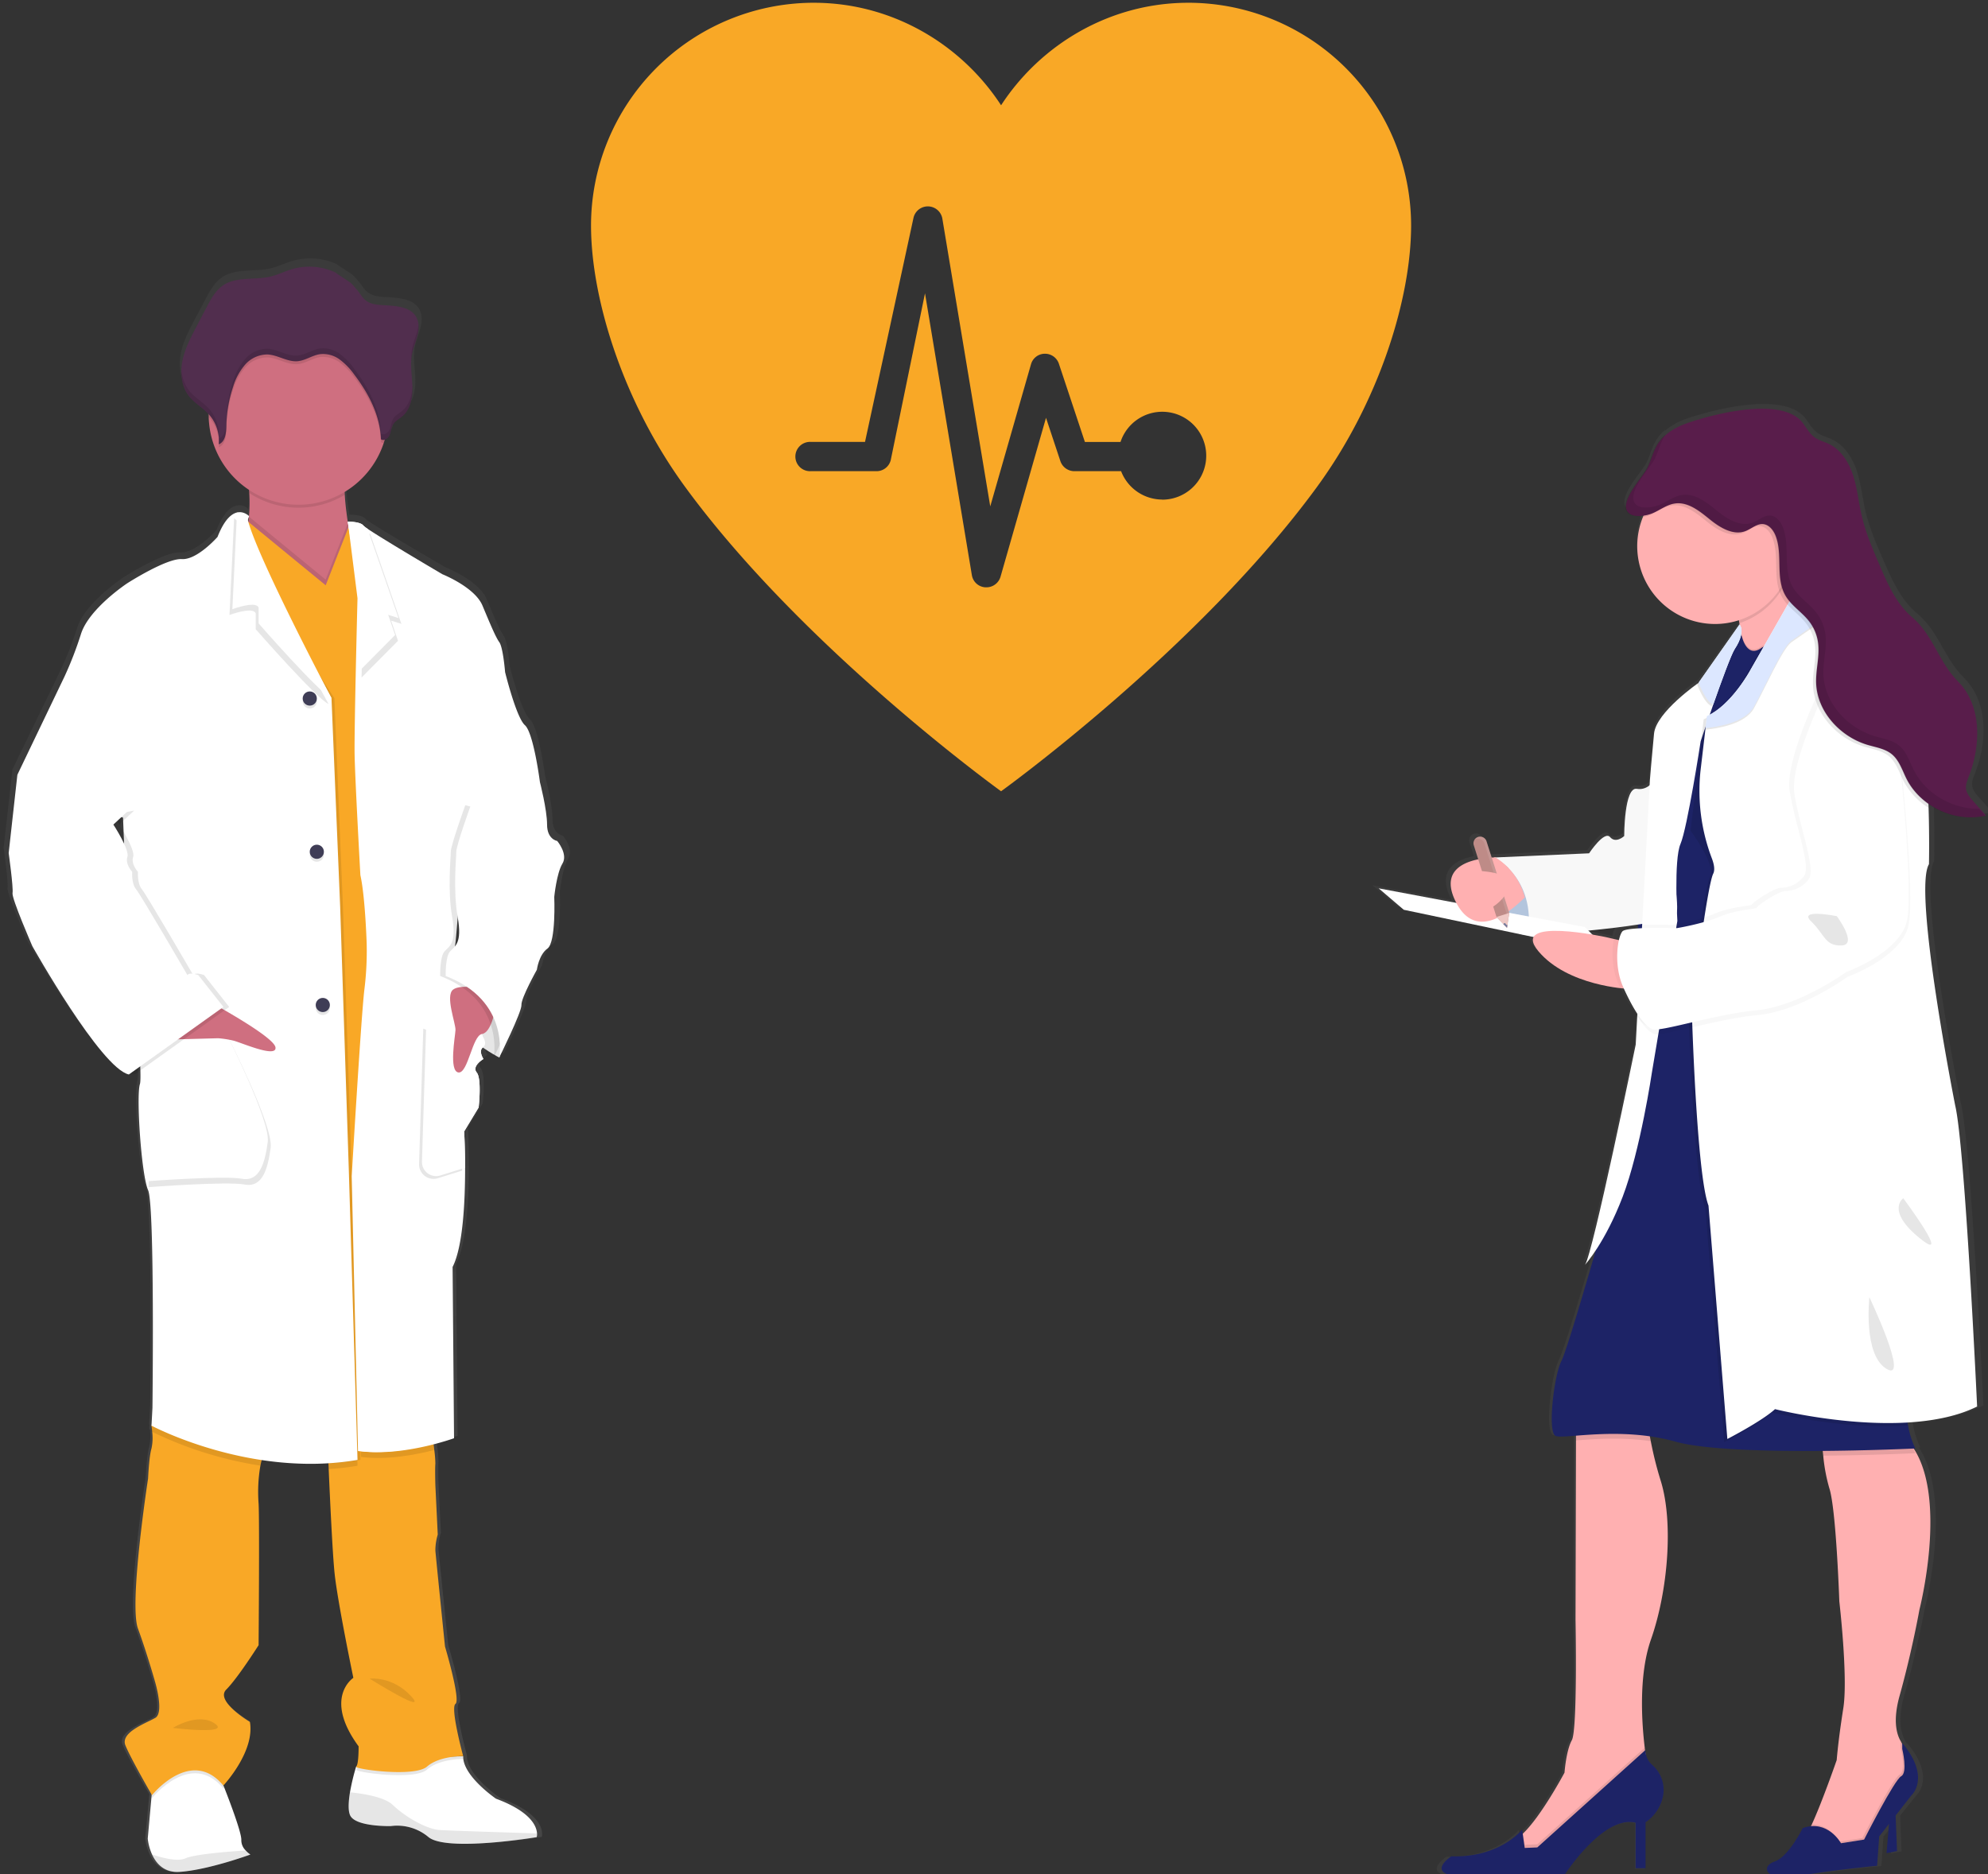 <svg width="758" height="714.74" xmlns="http://www.w3.org/2000/svg" xmlns:xlink="http://www.w3.org/1999/xlink">
 <rect width="100%" height="100%" fill="#333333" stroke="none"/>
 <defs>
  <linearGradient y2="0" x2="0.5" y1="1" x1="0.5" id="ac3cc305-f6db-42f4-bbbd-32121ee27a74">
   <stop stop-opacity="0.25" stop-color="gray" offset="0"/>
   <stop stop-opacity="0.12" stop-color="gray" offset="0.54"/>
   <stop stop-opacity="0.1" stop-color="gray" offset="1"/>
  </linearGradient>
  <linearGradient xlink:href="#ac3cc305-f6db-42f4-bbbd-32121ee27a74" y2="263.72" x2="940.67" y1="825.72" x1="940.67" id="ad14f186-b27f-416c-b629-0bafa2f1236e"/>
 </defs>
 <title>medicine</title>
 <g>
  <title>background</title>
  <rect fill="none" id="canvas_background" height="716.74" width="760" y="-1" x="-1"/>
 </g>
 <g>
  <title>Layer 1</title>
  <rect id="svg_39" opacity="0.1" fill="#f9a826" height="28.44" width="28.44" y="300.6" x="632.4"/>
  <rect id="svg_41" opacity="0.1" fill="#f9a826" height="28.44" width="28.44" y="370.75" x="632.4"/>
  <rect id="svg_43" opacity="0.1" fill="#f9a826" height="28.44" width="28.44" y="440.89" x="632.4"/>
  <rect id="svg_45" opacity="0.1" fill="#f9a826" height="28.44" width="28.44" y="511.04" x="632.4"/>
  <path id="svg_57" fill="url(#ac3cc305-f6db-42f4-bbbd-32121ee27a74)" d="m214.6,318.67s-3.94,-0.55 -3.94,-6.29s-2.82,-16.46 -2.82,-16.46l0,0c0,-0.05 -2.44,-18.67 -5.81,-21.63s-7.7,-20.34 -7.7,-20.34s-0.74,-9.43 -2.25,-11.46s-3.55,-7 -6.56,-14.09s-15.56,-12 -15.56,-12s-22.69,-13.16 -29.12,-17.45l0,0a9.86,9.86 0 0 1 -1.63,-1.23c-1.12,-1.47 -6,-1.5 -6,-1.5c-0.51,-3.22 -1,-6.92 -1.16,-10.27c0,-0.36 0,-0.72 -0.05,-1.08a34.6,34.6 0 0 0 15.21,-18.82c0.12,-0.38 0.22,-0.78 0.33,-1.16a3.25,3.25 0 0 0 1.95,-1.76c0.58,-1.29 0.59,-2.8 1.31,-4c0.84,-1.42 2.44,-2.18 3.7,-3.25c3.18,-2.7 4,-7.25 3.85,-11.39c-0.1,-3.35 -0.64,-6.73 -0.43,-10.06l0.06,-0.84c0.06,-0.5 0.13,-1 0.22,-1.48c0.49,-2.48 1.56,-4.82 2.16,-7.28s0.66,-5.23 -0.74,-7.35c-2.05,-3.11 -6.32,-3.73 -10.07,-4.05c-4.25,-0.36 -8.05,0.11 -10.77,-3.42a38.39,38.39 0 0 0 -4.28,-5.17c-0.56,-0.52 -6,-3.84 -6,-4.06a24.31,24.31 0 0 0 -16.95,-1.3c-2.82,0.82 -5.48,2.16 -8.34,2.83c-6.17,1.46 -13.27,-0.12 -18.51,3.41c-2.92,2 -4.67,5.18 -6.31,8.28q-2,3.83 -4.06,7.65c-2.21,4.19 -4.46,8.45 -5.39,13.09a20.78,20.78 0 0 0 -0.36,3.06l0,0l0,0.05c0,0.37 0,0.74 0,1.11l0,0.47c0,0.35 0,0.69 0.06,1s0.05,0.41 0.08,0.62s0.08,0.68 0.14,1s0.18,0.88 0.3,1.32c0.05,0.19 0.12,0.37 0.18,0.55c0.1,0.34 0.22,0.67 0.35,1c0.07,0.17 0.14,0.35 0.22,0.52c0.15,0.35 0.33,0.69 0.51,1c0.08,0.14 0.14,0.27 0.22,0.4a13.27,13.27 0 0 0 0.92,1.34c2.14,2.67 5.29,4.37 7.62,6.87c0,0.1 0,0.2 0,0.29c0,0.28 0,0.55 0,0.83a34.23,34.23 0 0 0 15.58,27.95c0,0.38 0.05,0.77 0.07,1.15a57.22,57.22 0 0 1 -0.11,8.91a4.2,4.2 0 0 0 -3.32,-1.48a4.79,4.79 0 0 0 -1.28,0.11l-0.09,-0.07l0,0l0,0.09c-2.2,0.54 -4.91,2.83 -7.5,9.34c0,0 -7.88,8.88 -13.88,8.51s-21.19,9.24 -21.19,9.24s-14.82,9.62 -18,19.42a136.86,136.86 0 0 1 -6.38,16.28l-18.32,37.75l0,0l-3.38,29.95s1.87,13.32 1.5,15.35s7.69,20.34 7.69,20.34s26.63,46.79 37.51,49.19l0.78,-0.55a6.38,6.38 0 0 0 1.47,0.55l2.24,-1.58a24.41,24.41 0 0 1 -0.17,5.28c-1.5,4.62 0.56,34.77 3.18,40.68s1.69,83.4 1.69,83.4l-0.37,6.84s0,0.22 0.09,0.6l-0.09,1.62l0.27,0.14a19.26,19.26 0 0 1 -0.27,6.51c-0.94,3 -1.32,11.48 -1.32,11.48s-7.49,47.88 -3.94,57.5s6.57,20.16 6.57,20.16s3.75,12 0.18,14.05s-13.72,5.49 -11.63,10.49c1.9,4.62 9.11,17 10.18,18.81l-0.09,0.95l-1.47,15.93a20,20 0 0 0 1.69,6.08c1.61,3.47 4.74,7.07 10.69,6.68c1,-0.07 2.16,-0.19 3.28,-0.34c10.89,-1.46 24.3,-6.32 24.3,-6.32a9.91,9.91 0 0 1 -1.9,-1.57l0,0a5.49,5.49 0 0 1 -1.67,-4c0.16,-2.9 -5.27,-16.72 -6.62,-20.12c-0.21,-0.49 -0.32,-0.77 -0.32,-0.77s12.38,-12.94 10.32,-24.41c0,0 -13.7,-8 -9.19,-12.39s12.57,-17 12.57,-17s0.37,-47.15 0,-54.19a58.3,58.3 0 0 1 0.69,-14.63c0.15,-0.73 0.33,-1.44 0.52,-2.14a130.55,130.55 0 0 0 18.84,1.43c2.3,0 4.64,0 7,-0.14q0,1 0.09,2.16c0.52,11.68 1.49,32.16 2.28,39.77c1.12,10.91 7.31,40.31 7.31,40.31s-11.81,7.58 2.06,26.26c0,0 0,6.77 -0.92,7.75l0,0a84.78,84.78 0 0 0 -2.37,9.76c-0.58,3.52 -0.82,7.08 0.12,8.93c2.25,4.42 15.75,4.06 15.75,4.06l0,0l0.33,-0.06a19.35,19.35 0 0 1 14.29,4.31c5.13,4.12 24.6,2.31 35.14,1c4.13,-0.52 6.89,-1 6.89,-1a4,4 0 0 0 0.14,-1.44l0,0c-0.11,-2.59 -2.14,-8.27 -15.9,-13.34c0,0 -12.94,-8.7 -12.76,-16.28l-0.27,0l-1.5,0c1.09,-0.06 1.79,0 1.79,0s-5.07,-18.5 -3,-20s-4.13,-22 -4.13,-22s-3.55,-34.4 -3.74,-36.81a21,21 0 0 1 0.93,-6.1l-0.93,-18.86s-0.18,-6.27 0,-8.31a41.5,41.5 0 0 0 -0.43,-5.29c-0.09,-0.7 -0.18,-1.43 -0.28,-2.15c4.85,-1.23 8,-2.37 8,-2.37l-0.56,-65.65c4.12,-8 4.88,-25.55 4.86,-38c0,-8 -0.36,-13.92 -0.36,-13.92l5.63,-9.19s1.3,-11 -0.76,-13.41c-0.91,-1.09 -0.5,-2.22 0.25,-3.15a10.46,10.46 0 0 1 1.23,-0.84s-0.06,-0.09 -0.13,-0.22a9.94,9.94 0 0 1 1.25,-0.89s-2,-3.1 -0.21,-4.41c1.68,1.14 3.18,2 4.32,2.7c-0.08,0.73 -0.16,1.15 -0.16,1.15l0.48,-1c1.1,0.62 1.77,1 1.77,1s8.82,-17.57 8.63,-20.16s6,-13.5 6,-13.5s0.75,-5.73 4.13,-8.13s2.62,-19.79 2.62,-19.79s0.94,-9.06 3.19,-12.76s-2.05,-8.69 -2.05,-8.69zm-168.76,-7.71l0.17,4.19c-1,-1.61 -1.72,-2.77 -1.72,-2.77l1.55,-1.42z"/>
  <path id="svg_58" fill="#fff" d="m192.56,394.11l-2.16,9.2s-17.3,-8.83 -20.42,-20.05s5.22,-15.48 5.22,-15.48l16.12,6.83l1.24,19.5z"/>
  <path id="svg_59" opacity="0.1" d="m192.56,394.11l-2.16,9.2s-17.3,-8.83 -20.42,-20.05s5.22,-15.48 5.22,-15.48l16.12,6.83l1.24,19.5z"/>
  <path id="svg_60" fill="#fff" d="m95.47,707.22s-16,5.88 -27,6.62c-5.84,0.39 -8.91,-3.19 -10.49,-6.64a20.1,20.1 0 0 1 -1.65,-6.05l1.43,-15.85l0.76,-8.44l23.37,-6.07l3.31,10.12l0.31,0.77c1.33,3.38 6.66,17.13 6.5,20a5.46,5.46 0 0 0 1.64,3.95a9.51,9.51 0 0 0 1.82,1.59z"/>
  <path id="svg_61" fill="#fff" d="m204.76,699.16a4,4 0 0 1 -0.14,1.43s-34.22,5.71 -41.22,0a18.54,18.54 0 0 0 -14.4,-4.22s-13.24,0.36 -15.45,-4c-0.92,-1.83 -0.68,-5.38 -0.11,-8.88a84.59,84.59 0 0 1 2.32,-9.71l0.53,-0.42l3.15,-2.53l36.88,-1.09l0.28,0c-0.18,7.54 12.52,16.19 12.52,16.19c13.49,5 15.48,10.65 15.64,13.23z"/>
  <path id="svg_62" opacity="0.1" d="m204.76,699.16a4.08,4.08 0 0 1 -0.15,1.43s-34.21,5.71 -41.21,0a18.54,18.54 0 0 0 -14.39,-4.22s-13.25,0.36 -15.45,-4c-0.92,-1.84 -0.69,-5.38 -0.12,-8.88c5.1,0.51 13.15,1.78 16.31,4.81c4.78,4.61 12.88,9.21 17.85,9.57c3.89,0.25 27.16,0.99 37.16,1.29z"/>
  <path id="svg_63" opacity="0.1" d="m95.47,707.22s-16,5.88 -27,6.62c-5.84,0.39 -8.91,-3.19 -10.48,-6.65c4.07,1.37 9.72,2.81 12.69,1.49c3.52,-1.56 16,-2.57 23,-3a9.85,9.85 0 0 0 1.79,1.54z"/>
  <path id="svg_64" fill="#cf6f80" d="m119.21,233.37c-13.2,-5.13 -30.18,-22.08 -25.94,-30a17.72,17.72 0 0 0 1.65,-6.36a58.07,58.07 0 0 0 0.12,-9a123.25,123.25 0 0 0 -1.77,-14.64s41.21,0.93 38.81,7c-0.7,1.78 -0.81,4.87 -0.62,8.33s0.69,7.37 1.21,10.68c0.72,4.54 1.44,8 1.44,8s-2.52,3.53 -4,3.72s8.04,29.58 -10.9,22.27z"/>
  <path id="svg_65" opacity="0.1" d="m85.48,681.68l-0.31,0.34c-12.32,-14.9 -27.22,3.67 -27.22,3.67l-0.22,-0.39l0.76,-8.44l23.37,-6.07l3.31,10.12l0.31,0.77z"/>
  <path id="svg_66" opacity="0.1" d="m176.61,670.79s-9,-0.19 -13.8,4.05s-28,0.92 -27,0a3.29,3.29 0 0 0 0.52,-1.52l3.15,-2.53l36.88,-1.09c0.14,0.67 0.25,1.09 0.25,1.09z"/>
  <path id="svg_67" fill="#f9a826" d="m100.81,553.78a27.82,27.82 0 0 0 -1.52,5.13a58.71,58.71 0 0 0 -0.69,14.56c0.37,7 0,53.91 0,53.91s-7.91,12.51 -12.32,16.92s9,12.33 9,12.33c2,11.4 -10.12,24.28 -10.12,24.28c-12.32,-14.9 -27.22,3.68 -27.22,3.68s-8.1,-14 -10.12,-19s7.91,-8.46 11.4,-10.49s-0.17,-14 -0.17,-14s-2.95,-10.49 -6.45,-20.06s3.86,-57.21 3.86,-57.21s0.38,-8.46 1.29,-11.41a19.08,19.08 0 0 0 0.27,-6.48c-0.06,-0.73 -0.13,-1.34 -0.18,-1.75s-0.09,-0.6 -0.09,-0.6l0.14,-0.24l5,-9.32s40.32,13.88 37.92,19.75z"/>
  <path id="svg_68" fill="#f9a826" d="m176.61,669.69s-9,-0.19 -13.8,4s-28,0.92 -27,0s0.92,-7.73 0.92,-7.73c-13.61,-18.58 -2,-26.12 -2,-26.12s-6.08,-29.25 -7.18,-40.1c-0.77,-7.58 -1.72,-27.95 -2.23,-39.58c-0.22,-5 -0.35,-8.44 -0.35,-8.44l11.12,-2.24l1.43,-0.29l26.82,-5.38s0.74,5 1.24,9.09a42.48,42.48 0 0 1 0.42,5.27c-0.18,2 0,8.26 0,8.26l0.91,18.77a21.32,21.32 0 0 0 -0.91,6.07c0.18,2.39 3.67,36.61 3.67,36.61s6.07,20.42 4,21.89s2.94,19.92 2.94,19.92z"/>
  <path id="svg_69" opacity="0.1" d="m132.08,180.37c-0.7,1.78 -0.81,4.87 -0.62,8.33a34.25,34.25 0 0 1 -36.42,-0.68a123.25,123.25 0 0 0 -1.77,-14.65s41.21,0.91 38.81,7z"/>
  <path id="svg_70" fill="#cf6f80" d="m148.01,158.27a33.87,33.87 0 0 1 -1.68,10.61a34.22,34.22 0 0 1 -66.74,-9.79c0,-0.28 0,-0.54 0,-0.82a34.22,34.22 0 1 1 68.43,0l-0.01,0z"/>
  <path id="svg_71" opacity="0.1" d="m119.21,233.37c-13.2,-5.13 -30.18,-22.08 -25.94,-30a17.72,17.72 0 0 0 1.65,-6.36l18.07,14.85l11.18,9.17l8.5,-21.64c0.72,4.54 1.44,8 1.44,8s-2.52,3.53 -4,3.72s8.04,29.57 -10.9,22.26z"/>
  <polygon id="svg_72" fill="#f9a826" points="165.94,299 150.85,552.5 131.17,553.79 80.21,406.8 88.57,232.29 90.33,195.42 112.99,214.03 124.18,223.2 132.93,200.93 149.2,215.11 165.94,299 "/>
  <path id="svg_73" opacity="0.1" d="m100.81,553.78a27.82,27.82 0 0 0 -1.52,5.13a145,145 0 0 1 -41.26,-12.89l-0.27,-0.14l0.09,-1.61l0.05,-0.84l5,-9.32s40.31,13.8 37.91,19.67z"/>
  <path id="svg_74" opacity="0.1" d="m136.32,558.95a101.24,101.24 0 0 1 -11.06,1.26c-0.22,-5 -0.35,-8.44 -0.35,-8.44l11.12,-2.24l0.29,9.42z"/>
  <path id="svg_75" opacity="0.1" d="m165.52,552.95c-7.11,1.85 -18.09,3.93 -27.92,2.63l-0.14,-6.34l26.82,-5.38s0.74,4.95 1.24,9.09z"/>
  <path id="svg_76" opacity="0.1" d="m137.42,556.74c-41,7 -78.55,-13.07 -78.55,-13.07l0.36,-6.8s0.93,-77.09 -1.65,-83s-4.59,-35.88 -3.13,-40.48s-5.33,-73.58 -5.33,-73.58l-1.1,-28l-40.26,-16.31l18,-37.52a135.39,135.39 0 0 0 6.26,-16.2c3.13,-9.74 17.66,-19.31 17.66,-19.31s14.9,-9.56 20.79,-9.2s13.61,-8.46 13.61,-8.46c5.7,-14.53 10.86,-7.95 10.86,-7.95c0,0.69 0,0 -0.28,2.15c-2,15.95 32.34,66.35 32.83,67.24l0,0l3.27,79.66l3.31,100.81l3.35,110.02z"/>
  <path id="svg_77" fill="#fff" d="m136.32,556.74c-41,7 -78.56,-13.07 -78.56,-13.07l0.37,-6.8s0.93,-77.09 -1.66,-83s-4.59,-35.88 -3.12,-40.48s-5.33,-73.58 -5.33,-73.58l-1.11,-28l-40.28,-16.37l18,-37.52a137.51,137.51 0 0 0 6.26,-16.2c3.12,-9.74 17.66,-19.31 17.66,-19.31s14.9,-9.56 20.78,-9.2s13.61,-8.46 13.61,-8.46c5.71,-14.53 12,-7.95 12,-7.95c0,0.69 -0.6,1 -0.28,2.15c4.4,15.47 31.24,66.35 31.73,67.24l0,0l3.31,79.66l3.31,100.81l3.31,110.08z"/>
  <path id="svg_78" opacity="0.1" d="m125.27,268.46c-4.41,-1.84 -27.77,-28.51 -27.77,-28.51l0,-6.07c-0.85,-2 -5.9,-0.78 -10,0.62l1.76,-36.87l2,1.66c4.38,15.46 33.5,68.28 34.01,69.17z"/>
  <path id="svg_79" fill="#fff" d="m126.38,266.25c-4.42,-1.84 -27.78,-28.51 -27.78,-28.51l0,-6.07c-0.85,-2 -5.9,-0.78 -10,0.62l1.77,-36.87l2,1.66c4.39,15.46 33.52,68.29 34.01,69.17z"/>
  <path id="svg_80" opacity="0.1" d="m58.87,399.26c0.55,0 28.51,-2.94 28.51,-2.94s16.93,33.29 15.82,41.39s-3.12,15.27 -9.93,14s-36.65,1 -36.65,1l2.25,-53.45z"/>
  <path id="svg_81" fill="#fff" d="m57.76,397.05c0.55,0 28.51,-2.94 28.51,-2.94s16.92,33.3 15.82,41.39s-3.13,15.27 -9.93,14s-36.65,1 -36.65,1l2.25,-53.45z"/>
  <path id="svg_82" fill="#cf6f80" d="m78.83,381.42s25.66,13.79 26.21,18s-13.06,-1.84 -16,-2.57a36.61,36.61 0 0 0 -5.89,-0.92l-19.61,0.53l15.29,-15.04z"/>
  <circle id="svg_83" opacity="0.1" r="2.7" cy="267.48" cx="118.11"/>
  <circle id="svg_84" fill="#3f3d56" r="2.7" cy="266.38" cx="118.11"/>
  <circle id="svg_85" opacity="0.1" r="2.7" cy="384.36" cx="123.08"/>
  <circle id="svg_86" fill="#3f3d56" r="2.7" cy="383.25" cx="123.08"/>
  <circle id="svg_87" opacity="0.1" r="2.7" cy="325.92" cx="120.8"/>
  <circle id="svg_88" fill="#3f3d56" r="2.7" cy="324.82" cx="120.8"/>
  <path id="svg_89" fill="#fff" d="m183.04,395.37s1.84,2.76 0,4.05s0.18,4.41 0.18,4.41s-4.59,2.69 -2.57,5.11s0.74,13.35 0.74,13.35l-5.52,9.14s0.33,5.89 0.35,13.85c0,12.42 -0.73,29.88 -4.77,37.84l0.56,65.31s-19.33,7.06 -35.51,4.91l-2.4,-104.8s3.5,-59.43 4.79,-70.83a118.68,118.68 0 0 0 0.92,-17.85s-0.55,-17.84 -2.4,-26.12c0,0 -2,-35.87 -2.2,-45.8c-0.09,-4.75 0.16,-18.61 0.44,-31.79c0.31,-14.41 0.66,-28 0.66,-28l-3.65,-28.88s3.65,-0.37 4.75,1.1a10.53,10.53 0 0 0 1.6,1.23l0,0c6.3,4.26 28.56,17.36 28.56,17.36s12.32,4.9 15.27,11.92s5,12 6.43,14s2.21,11.4 2.21,11.4s4.24,17.3 7.55,20.23s5.73,21.57 5.73,21.57l-29.25,23s-2.57,38.26 -3.12,39.74s10.65,34.55 10.65,34.55z"/>
  <path id="svg_90" fill="#fff" d="m184.15,395.37s1.83,2.76 0,4.05s0.17,4.41 0.17,4.41s-4.56,2.72 -2.56,5.14s0.74,13.35 0.74,13.35l-5.52,9.14s0.33,5.89 0.36,13.85c0,12.42 -0.73,29.88 -4.77,37.84l0.55,65.31s-19.36,7.06 -35.52,4.91l-2.39,-104.8s3.5,-59.43 4.79,-70.83a117.58,117.58 0 0 0 0.91,-17.85s-0.55,-17.84 -2.39,-26.12c0,0 -2,-35.87 -2.21,-45.8c-0.09,-4.75 0.17,-18.61 0.44,-31.79c0.31,-14.41 0.66,-28 0.66,-28l-4.82,-29.27s4.82,0 5.93,1.49a9.49,9.49 0 0 0 1.6,1.23l0,0c6.3,4.26 28.57,17.36 28.57,17.36s12.31,4.9 15.26,11.92s5,12 6.44,14s2.2,11.4 2.2,11.4s4.24,17.3 7.55,20.23s5.7,21.53 5.7,21.53l-29.25,23s-2.57,38.26 -3.13,39.74s10.69,34.56 10.69,34.56z"/>
  <path id="svg_91" opacity="0.1" d="m149.12,236.67l2.64,7.7l-13.9,14c0.31,-14.4 0.66,-28 0.66,-28l-4.82,-29.27s4.82,0 5.93,1.49a9.12,9.12 0 0 0 1.6,1.22l0,0l11.82,34.1l-3.93,-1.24z"/>
  <path id="svg_92" fill="#fff" d="m148.01,234.46l2.65,7.7l-13.9,14c0.31,-14.41 0.66,-28 0.66,-28l-4.83,-29.27s4.83,0 5.93,1.49a10,10 0 0 0 1.6,1.23l0,0l11.83,34.09l-3.94,-1.24z"/>
  <path id="svg_93" opacity="0.1" d="m148.01,158.27a33.87,33.87 0 0 1 -1.68,10.61a1.43,1.43 0 0 1 -1.08,-0.27c-0.26,-9 -4.69,-17.45 -10.14,-24.64a25.89,25.89 0 0 0 -5.5,-5.7a10.76,10.76 0 0 0 -7.46,-2.11c-3,0.41 -5.65,2.45 -8.68,2.71c-4,0.33 -7.58,-2.44 -11.55,-2.58a11.35,11.35 0 0 0 -8.49,3.94a23.29,23.29 0 0 0 -4.55,8.44a49.38,49.38 0 0 0 -2.54,14.56c-0.05,2.8 -0.32,6.31 -2.92,7.33a14.94,14.94 0 0 0 -3.77,-11.41l-0.06,-0.06c0,-0.28 0,-0.54 0,-0.82a34.22,34.22 0 1 1 68.43,0l-0.01,0z"/>
  <path id="svg_94" fill="#512e4e" d="m127.97,103.94a23.56,23.56 0 0 0 -16.62,-1.3c-2.77,0.82 -5.38,2.15 -8.19,2.82c-6,1.45 -13,-0.12 -18.15,3.39c-2.86,2 -4.58,5.16 -6.18,8.23l-4,7.62c-2.18,4.17 -4.38,8.41 -5.29,13s-0.36,9.73 2.55,13.42c2.12,2.69 5.25,4.38 7.55,6.91a15,15 0 0 1 3.76,11.4c2.61,-1 2.86,-4.52 2.92,-7.32a49.38,49.38 0 0 1 2.54,-14.56a23.21,23.21 0 0 1 4.55,-8.44a11.37,11.37 0 0 1 8.49,-3.94c4,0.14 7.59,2.9 11.55,2.57c3,-0.25 5.66,-2.3 8.68,-2.7a10.72,10.72 0 0 1 7.46,2.11a25.62,25.62 0 0 1 5.49,5.7c5.46,7.19 9.89,15.62 10.15,24.64c1.13,0.83 2.76,-0.25 3.32,-1.53s0.58,-2.78 1.29,-4c0.82,-1.41 2.39,-2.16 3.62,-3.22c3.12,-2.69 3.9,-7.22 3.78,-11.33s-0.92,-8.28 -0.14,-12.32c0.47,-2.48 1.53,-4.8 2.11,-7.25s0.65,-5.2 -0.72,-7.31c-2,-3.1 -6.21,-3.71 -9.88,-4c-4.17,-0.36 -7.9,0.1 -10.56,-3.41a38.3,38.3 0 0 0 -4.2,-5.14c-0.53,-0.52 -5.88,-3.82 -5.88,-4.04z"/>
  <path id="svg_95" opacity="0.1" d="m19.28,314.82l-10.45,-19.32l-3.31,29.81s1.84,13.24 1.47,15.27s7.54,20.23 7.54,20.23s26.13,46.54 36.8,48.94l36.05,-25.76l-9.56,-12.14s-3.31,-1.29 -4.14,0c0,0 -17.75,-30.54 -19.59,-32.75s-1.48,-6.62 -1.48,-6.62s-2.76,-2.94 -1.84,-5.7s-5.33,-12.33 -5.33,-12.33l5.7,-5.33l-31.86,5.7z"/>
  <path id="svg_96" fill="#fff" d="m9.38,293.3l-2.76,2.2l-3.31,29.81s1.84,13.24 1.47,15.27s7.55,20.23 7.55,20.23s26.12,46.54 36.79,48.94l36.06,-25.76l-9.57,-12.14s-3.31,-1.29 -4.14,0c0,0 -17.75,-30.54 -19.59,-32.75s-1.47,-6.62 -1.47,-6.62s-2.76,-2.94 -1.84,-5.7s-5.34,-12.33 -5.34,-12.33l5.7,-5.33l-39.55,-15.82z"/>
  <path id="svg_97" opacity="0.1" d="m180.65,410.08c2,2.43 0.74,13.34 0.74,13.34l-5.52,9.14s0.33,5.9 0.35,13.85l-9.28,2.9a5.51,5.51 0 0 1 -7.15,-5.43l1.6,-51.61l21.65,8.28c-1.84,1.28 0.18,4.42 0.18,4.42s-4.59,2.68 -2.57,5.11z"/>
  <path id="svg_98" fill="#fff" d="m181.76,408.97c2,2.43 0.74,13.35 0.74,13.35l-5.52,9.14s0.33,5.89 0.36,13.85l-9.45,2.95a5.4,5.4 0 0 1 -7,-5.32l1.61,-51.77l21.66,8.28c-1.85,1.28 0.17,4.41 0.17,4.41s-4.57,2.69 -2.57,5.11z"/>
  <path id="svg_99" fill="#cf6f80" d="m188.93,384.37s-1.47,9.39 -5.15,9.94s-5.33,15.19 -9,14.67s-1.24,-13.61 -1.11,-16.15s-4,-13.06 -0.91,-15.45s12.87,0 12.87,0l3.3,6.99z"/>
  <path id="svg_100" opacity="0.1" d="m196.76,312.06l6.94,-14s2.76,10.67 2.76,16.37s3.86,6.26 3.86,6.26s4.23,5 2,8.64s-3.13,12.7 -3.13,12.7s0.73,17.29 -2.58,19.68s-4,8.1 -4,8.1s-6.08,10.85 -5.89,13.43s-8.46,20.05 -8.46,20.05s4.23,-21.71 -20.42,-31.09c0,0 -0.19,-7.37 1.65,-9.39s4.71,-2.94 2.91,-13.15s-0.52,-22.41 -0.52,-24.86s5.52,-17.73 5.52,-17.73l19.36,4.99z"/>
  <path id="svg_101" fill="#fff" d="m199.76,296.06l6.06,2s2.77,10.67 2.77,16.37s3.86,6.26 3.86,6.26s4.23,5 2,8.64s-3.12,12.7 -3.12,12.7s0.73,17.29 -2.58,19.68s-4.05,8.1 -4.05,8.1s-6.07,10.85 -5.88,13.43s-8.47,20.05 -8.47,20.05s4.24,-21.71 -20.42,-31.09c0,0 -0.18,-7.37 1.66,-9.39s4.71,-2.94 2.91,-13.15s-0.52,-22.41 -0.52,-24.86s5.52,-17.73 5.52,-17.73l20.26,-11.01z"/>
  <path id="svg_102" opacity="0.1" d="m65.91,658.93s9.66,-6.07 16,-1.66s-16,1.66 -16,1.66z"/>
  <path id="svg_103" opacity="0.1" d="m140.97,640.16s8.55,-1.1 15.73,6.63s-15.73,-6.63 -15.73,-6.63z"/>
  <g id="svg_104" opacity="0.1">
   <path id="svg_105" d="m153.48,156.55c-1.23,1.06 -2.81,1.82 -3.63,3.23c-0.7,1.21 -0.72,2.7 -1.28,4s-2.19,2.36 -3.32,1.54c-0.26,-9 -4.7,-17.45 -10.15,-24.65a25.62,25.62 0 0 0 -5.49,-5.7a10.75,10.75 0 0 0 -7.47,-2.11c-3,0.41 -5.64,2.45 -8.67,2.7c-4,0.34 -7.59,-2.43 -11.56,-2.57a11.32,11.32 0 0 0 -8.48,3.95a23.16,23.16 0 0 0 -4.55,8.43a49.44,49.44 0 0 0 -2.54,14.56c-0.06,2.79 -0.32,6.27 -2.9,7.31a13.7,13.7 0 0 1 0,2.22c2.6,-1 2.86,-4.52 2.92,-7.32a49.38,49.38 0 0 1 2.54,-14.56a23.21,23.21 0 0 1 4.55,-8.44a11.35,11.35 0 0 1 8.48,-3.94c4,0.14 7.6,2.9 11.56,2.57c3,-0.25 5.66,-2.3 8.67,-2.7a10.75,10.75 0 0 1 7.47,2.11a25.62,25.62 0 0 1 5.49,5.7c5.45,7.19 9.89,15.62 10.15,24.64c1.13,0.83 2.76,-0.25 3.32,-1.53s0.58,-2.78 1.28,-4c0.82,-1.41 2.4,-2.16 3.63,-3.22c3.12,-2.69 3.9,-7.22 3.78,-11.33c0,-0.13 0,-0.26 0,-0.38c-0.19,3.56 -1.14,7.19 -3.8,9.49z"/>
   <path id="svg_106" d="m79.66,155.84c-2.3,-2.53 -5.44,-4.22 -7.55,-6.9a14.64,14.64 0 0 1 -2.91,-8.19a15.4,15.4 0 0 0 2.91,10.39c2.11,2.69 5.25,4.38 7.55,6.91a15,15 0 0 1 3.77,8.92a15,15 0 0 0 -3.77,-11.13z"/>
   <path id="svg_107" d="m159.23,125.65c-0.59,2.45 -1.64,4.78 -2.12,7.25a23.1,23.1 0 0 0 -0.31,5a19.42,19.42 0 0 1 0.31,-2.84c0.48,-2.48 1.53,-4.8 2.12,-7.25a12.3,12.3 0 0 0 0.33,-4.14a13.9,13.9 0 0 1 -0.33,1.98z"/>
  </g>
  <path id="svg_120" fill="url(#ad14f186-b27f-416c-b629-0bafa2f1236e)" d="m747.67,420.72s-16.51,-82.14 -10.19,-92.36c0,0 0.23,-9.5 -0.15,-21.61c0,-0.46 0,-0.92 0,-1.39a30.76,30.76 0 0 0 3.47,2a28.08,28.08 0 0 0 18.9,2.44l-5,-5.57c-1.2,-1.33 -2.45,-2.77 -2.71,-4.53s0.46,-3.33 1.08,-4.9c4.75,-12 5,-27.09 -4.15,-36.25c-7.73,-7.7 -9.61,-17.64 -18,-24.67c-6.13,-5.15 -9.5,-12.7 -12.68,-20c-2.69,-6.17 -5.4,-12.39 -6.94,-18.93c-1.2,-5.11 -1.68,-10.4 -3.33,-15.39s-4.74,-9.84 -9.57,-12.07c-1.72,-0.79 -3.63,-1.24 -5.2,-2.29c-2.06,-1.39 -3.3,-3.65 -4.79,-5.63c-7.57,-10 -32.92,-4.11 -44.92,-0.05a25.27,25.27 0 0 0 -8.88,4.92l0.11,-0.18c0.09,-0.15 0.2,-0.3 0.3,-0.45a15.78,15.78 0 0 0 -3.36,3.75c-1.75,2.77 -2.48,6 -3.94,9c-1.76,3.55 -11.55,13.46 -7.34,17.45a3.55,3.55 0 0 0 1,0.64a8.65,8.65 0 0 0 5,0.5l-0.18,0.43a29.23,29.23 0 0 0 -2.17,11.09c0,16.43 13.55,29.75 30.28,29.75a30.57,30.57 0 0 0 9.27,-1.43c0.07,0.38 0.13,0.76 0.2,1.14c0,0.15 0.05,0.3 0.07,0.45l0,0l-0.53,0.74a1,1 0 0 0 -0.09,-0.13l-15.7,21.94c-2.4,1.69 -16.22,11.69 -17,19.19c-0.82,8.21 -1.64,17.82 -1.64,17.82l-0.11,2.06a6.18,6.18 0 0 1 -5,1.35c-4.9,-0.8 -4.9,18 -4.9,18s-3.26,3 -5.5,0.4s-8.16,6.21 -8.16,6.21l-37.1,1.6l0,0l-0.85,0.05l-2,-6.19a2.61,2.61 0 0 0 -3.27,-1.67a3,3 0 0 0 -0.45,0.19l-0.14,0.08l-0.26,0.18l-0.13,0.12a2,2 0 0 0 -0.2,0.21l-0.12,0.14l-0.06,0.06l0,0a2.52,2.52 0 0 0 -0.36,2.24l1.72,5.31c-7.16,1.44 -14.48,5.5 -8.51,16.68l-30.26,-5.59l9.79,8.22l50.54,10.43c-0.67,1.2 -0.23,2.94 1.86,5.39c9,10.57 25.4,13.44 32,14.18a56.81,56.81 0 0 0 6.49,11l-0.57,10.53s-16.71,80.26 -19.77,84.33a47.57,47.57 0 0 0 4.23,-5.57c-4.85,16.49 -11.63,39.06 -13.41,42.44c-2.86,5.4 -5.51,27.25 -2.25,28.65c1,0.43 3.86,0.22 7.94,-0.09l0,1.81l-0.18,68.59s0.82,42.07 -1.43,46.08s-2.85,12.42 -2.85,12.42s-9,16.59 -16.13,23.26a1.07,1.07 0 0 1 -0.16,0.14l-0.22,-1.56s-8.57,10.82 -27.53,10.21c0,0 -11.41,7.42 5.51,7.82s38.53,-0.6 38.53,-0.6s15.09,-23 27.73,-20l0,17.43l3.87,0l0,-17.71a15.87,15.87 0 0 0 6.89,-10.43a12.68,12.68 0 0 0 -4.52,-11.73a7.5,7.5 0 0 1 -2.47,-5.48l-0.14,0.12c0,-0.35 -0.09,-0.71 -0.13,-1.08c-1.11,-9 -2.5,-27.57 2.41,-41.31c6.73,-18.84 8.77,-45.08 3.87,-60.7a139.56,139.56 0 0 1 -3.89,-15.21c-0.12,-0.65 -0.23,-1.27 -0.33,-1.85a78.85,78.85 0 0 1 9.93,2c11.35,3.13 36.18,3.71 57.38,3.54c0.05,0.58 0.11,1.19 0.18,1.8a65.5,65.5 0 0 0 2.36,12.52c2.66,8 3.88,43.27 3.88,43.27s3.43,29 1.56,40.8c-1,6.56 -2,13.15 -2.57,19.77l0,0.13s-5.62,16 -9.73,24.69c-0.1,0.22 -0.21,0.44 -0.31,0.65a13,13 0 0 0 -3.21,0.71s-5.51,11 -11,12.82s-3.67,7.81 8.76,5.61s31.2,-4 31.2,-4l0.81,-11.22l3.82,-4.78l-1,11.19l4.07,-0.8l-0.54,-13.61l6.25,-7.82s7.55,-6.72 -3.67,-19.94l0,0.29c-0.12,-0.19 -0.23,-0.39 -0.36,-0.58l0,-0.06c-1.86,-2.88 -3.34,-8.25 -0.63,-17.78c4.9,-17.22 7.75,-32.85 7.75,-32.85s10.94,-41.87 -2.21,-61.68l0.58,0a33.32,33.32 0 0 1 -2.83,-8.8q-0.1,-0.54 -0.18,-1.11c9.73,-0.56 19.28,-2.32 27.07,-6.12c-0.03,-0.04 -4.72,-99.4 -8.6,-115.22zm-123.53,-69.3l0,0.2l-2,0.1l2,-0.3zm-6.86,0.95a2.21,2.21 0 0 0 -0.9,0.43a8.88,8.88 0 0 0 -1.57,4.11l-3.12,-0.7s-2.19,-0.47 -5.34,-1l-1.49,-1.5c4.1,-0.34 8.36,-0.84 12.42,-1.34z"/>
  <polygon id="svg_121" fill="#1d2366" points="720.51,692.53 719.32,706.7 723.31,705.9 722.71,690.53 720.51,692.53 "/>
  <path id="svg_122" fill="#ffb0b1" d="m629.48,625.25c-4.81,13.7 -3.45,32.19 -2.37,41.17c0.4,3.32 0.77,5.34 0.77,5.34s-7.19,16.38 -7.79,17s-21.16,13.17 -21.16,13.17l-14.37,8.39s-14.58,-6.39 -7.59,-8.59a10.61,10.61 0 0 0 3.77,-2.57c7,-6.65 15.79,-23.18 15.79,-23.18s0.6,-8.39 2.8,-12.38s1.4,-45.92 1.4,-45.92l0.17,-68.35l0,-8.91l27.35,0.2a61.89,61.89 0 0 0 1.18,9a137.59,137.59 0 0 0 3.81,15.16c4.82,15.59 2.82,41.7 -3.76,60.47z"/>
  <path id="svg_123" opacity="0.1" d="m627.88,671.76s-7.19,16.38 -7.79,17s-21.16,13.17 -21.16,13.17l-14.37,8.39s-14.58,-6.39 -7.59,-8.59a10.61,10.61 0 0 0 3.77,-2.57l0.62,4.37l4.79,-0.2l41,-36.89c0.36,3.3 0.73,5.32 0.73,5.32z"/>
  <path id="svg_124" fill="#1d2366" d="m627.38,667.37l-41.23,37.14l-4.79,0.2l-1,-7s-8.38,10.78 -27,10.18c0,0 -11.18,7.39 5.39,7.79s37.73,-0.6 37.73,-0.6s14.78,-23 27.15,-20l0,17.37l3.8,0l0,-17.53a15.79,15.79 0 0 0 6.74,-10.4a12.74,12.74 0 0 0 -4.41,-11.68a7.53,7.53 0 0 1 -2.38,-5.47z"/>
  <path id="svg_125" fill="#ffb0b1" d="m724.31,646.61c-2.66,9.5 -1.21,14.85 0.61,17.72l0,0.06a32.75,32.75 0 0 1 4.78,11.67l0.16,0.9l-18.76,27.35l-10.18,4s-16.37,-5.59 -13.38,-7.19c0.75,-0.39 1.92,-2.47 3.26,-5.34c4,-8.65 9.52,-24.61 9.52,-24.61l0,-0.13c0.58,-6.59 1.5,-13.16 2.52,-19.7c1.83,-11.77 -1.53,-40.66 -1.53,-40.66s-1.2,-35.13 -3.8,-43.12a65.93,65.93 0 0 1 -2.33,-12.44c-0.54,-5 -0.66,-9.12 -0.66,-9.12s10.78,-15 30.54,1.2a21.74,21.74 0 0 1 4.13,4.48c13.65,19.42 2.66,62.2 2.66,62.2s-2.75,15.56 -7.54,32.73z"/>
  <path id="svg_126" opacity="0.1" d="m729.89,676.96l-18.76,27.35l-10.18,4s-16.37,-5.59 -13.38,-7.19c0.75,-0.39 1.92,-2.47 3.26,-5.34c6.93,-0.06 10.52,6.54 10.52,6.54l8.78,-1.4s11.58,-22.76 14.18,-24.15s0.4,-10.39 0.4,-10.39l0,-2.29c0.07,0.08 0.13,0.17 0.21,0.25l0,0.06a32.75,32.75 0 0 1 4.78,11.67l0.19,0.89z"/>
  <path id="svg_127" fill="#1d2366" d="m701.95,702.91s-5,-9.18 -14.58,-5.79c0,0 -5.39,11 -10.78,12.78s-3.59,7.78 8.59,5.59s30.54,-4 30.54,-4l0.8,-11.19l12.38,-15.77s7.38,-6.69 -3.6,-19.86l0,2.29s2.2,9 -0.4,10.39s-14.14,24.16 -14.14,24.16l-8.81,1.4z"/>
  <path id="svg_128" opacity="0.1" d="m628.28,540.6a61.89,61.89 0 0 0 1.18,9c-11.26,-1.65 -21.71,-0.83 -28.56,-0.29l0,-8.91l27.38,0.2z"/>
  <path id="svg_129" opacity="0.1" d="m730.3,554.17s-16,0.78 -35.08,0.94c-0.54,-5 -0.66,-9.12 -0.66,-9.12s10.78,-15 30.54,1.2a21.74,21.74 0 0 1 4.13,4.48a24.4,24.4 0 0 0 1.07,2.5z"/>
  <path id="svg_130" fill="#1d2366" d="m730.3,552.37s-70.08,3.39 -91.44,-2.6s-42.53,-0.8 -45.72,-2.19s-0.6,-23.16 2.2,-28.55s18.16,-59.9 18.16,-59.9l14.78,-77.06l15.57,-4.29l1.1,-0.31l27.13,-7.48l19.88,-5.49s39.53,154.33 36.14,165.71a29.14,29.14 0 0 0 -0.58,13.39a33.42,33.42 0 0 0 2.78,8.77z"/>
  <path id="svg_131" fill="#c7daf5" d="m576.76,329.37s-14,15 -3.4,23.36s17.57,0.8 17.57,0.8l-14.17,-24.16z"/>
  <path id="svg_132" opacity="0.1" d="m576.76,329.37s-14,15 -3.4,23.36s17.57,0.8 17.57,0.8l-14.17,-24.16z"/>
  <path id="svg_133" fill="#ffb0b1" d="m689.87,230.75s-1.64,1.56 -4.11,3.86c-3.52,3.29 -8.73,8.1 -13.35,12.13c-6.4,5.57 -11.68,9.66 -9.79,6.17s1.53,-9.57 0.59,-15.26c-0.07,-0.38 -0.13,-0.76 -0.2,-1.13a104.8,104.8 0 0 0 -3.09,-12.36s10.34,-13.36 16.06,-18.63c2.13,-2 3.62,-2.82 3.71,-1.43c0.1,1.87 1.5,6 3.24,10.38c0.05,0.14 0.1,0.27 0.16,0.41c1.16,3 2.47,6.08 3.62,8.74c1.76,4.08 3.16,7.12 3.16,7.12z"/>
  <path id="svg_134" opacity="0.1" d="m683.09,214.89a29.68,29.68 0 0 1 -19.88,22.76a104.07,104.07 0 0 0 -3.29,-13.49s19.47,-25.15 19.77,-20.06c0.07,1.93 1.59,6.21 3.4,10.79z"/>
  <path id="svg_135" opacity="0.1" d="m661.27,244.37l2.52,-3.55s1.67,10.18 7.81,5.69s6.44,33.79 6.44,33.79l-6.59,98.53l-47.62,-2.85l1.35,-47.61l5.39,-24l13.33,-34.89l7.93,-11.53l9.44,-13.58z"/>
  <path id="svg_136" fill="#1d2366" d="m678.04,280.91l-6,89.09l-0.63,9.44l-26.55,-1.59l-1,-0.06l-20,-1.2l1.35,-47.62l5.39,-24l13.33,-34.89l7.93,-11.53l9.44,-13.63l2.52,-3.54s1.67,10.18 7.81,5.69l0.13,-0.09l0,0c6,-3.8 6.28,33.93 6.28,33.93z"/>
  <path id="svg_137" fill="#fff" d="m631.27,296.63s-2.39,5 -7.19,4.19s-4.79,18 -4.79,18s-3.19,3 -5.39,0.4s-8,6.19 -8,6.19l-36.34,1.6s16.17,7.39 13,29.75c0,0 54.9,-3.4 56.7,-8.59s-7.99,-51.54 -7.99,-51.54z"/>
  <path id="svg_138" opacity="0.03" d="m631.27,296.63s-2.39,5 -7.19,4.19s-4.79,18 -4.79,18s-3.19,3 -5.39,0.4s-8,6.19 -8,6.19l-36.34,1.6s16.17,7.39 13,29.75c0,0 54.9,-3.4 56.7,-8.59s-7.99,-51.54 -7.99,-51.54z"/>
  <polygon id="svg_139" fill="#fff" points="525.66,338.76 535.24,346.94 614.1,363.51 604.32,353.53 525.66,338.76 "/>
  <path id="svg_140" fill="#fff" d="m661.42,247.52c-1.31,2 -5.06,12.24 -8.19,21.18c-2.61,7.45 -4.79,14 -4.79,14s-5.09,33.14 -7.69,39.13s-1.19,29.35 -1.19,29.35l-9.69,57.69s-4.39,29.75 -11.17,47.52c-6.69,17.49 -14.14,25.69 -14.37,25.95c3,-4.06 19.35,-84 19.35,-84l5.4,-100.82s0.79,-9.58 1.59,-17.77s17,-19.37 17,-19.37l15.62,-22.21c1.57,2.1 0.52,5.76 -1.87,9.35z"/>
  <path id="svg_141" fill="#ffb0b1" d="m620.69,377.09s-23,-1 -34.14,-14.38s25.75,-5.34 25.75,-5.34l9.59,2.2l-1.2,17.52z"/>
  <path id="svg_142" opacity="0.1" d="m728.1,530.22a29.14,29.14 0 0 0 -0.58,13.39c-25.09,1.78 -51.93,-5 -51.93,-5c-5,4.6 -18.17,11.38 -18.17,11.38l-7.18,-89c-4.59,-12 -6.39,-74.87 -6.39,-74.87s0.41,-3.29 1,-8.22c0,-0.12 0,-0.25 0.05,-0.37c1.79,-13.77 5.34,-39.62 7.08,-43.11c2.4,-4.8 -7.38,-17.57 -7.38,-17.57l4.45,-37.95l0.54,-4.58c9.38,-4.19 16.57,-17.57 16.57,-17.57l5.52,-9.67l0,0c6,-3.85 6.31,33.88 6.31,33.88l-6,89.09l19.88,-5.49s39.62,154.28 36.23,165.66z"/>
  <path id="svg_143" fill="#fff" d="m753.85,536.37c-27.35,13.58 -77.06,1 -77.06,1c-5,4.6 -18.17,11.38 -18.17,11.38l-7.19,-89c-4.58,-12 -6.38,-74.87 -6.38,-74.87s5.78,-46.91 8.18,-51.7c0.7,-1.4 0.36,-3.48 -0.47,-5.72a72.38,72.38 0 0 1 -4.38,-33.49l1.92,-16.31l0.53,-4.57c9.39,-4.2 16.58,-17.58 16.58,-17.58l5,-8.76l9.2,-16.14l4.36,-7.64l0.74,0.67l5.65,5.12s2.4,2 6,5c7.83,6.6 21.36,18.22 28.34,25.33c6.14,6.26 8.08,30.61 8.64,48.94c0.37,12.07 0.15,21.53 0.15,21.53c-6.19,10.19 10,92 10,92c3.77,15.81 8.36,114.81 8.36,114.81z"/>
  <path id="svg_144" opacity="0.03" d="m701.35,255.31s-18.77,35.73 -16.59,49.31s8.38,28.95 5.39,32.54a11.05,11.05 0 0 1 -8.79,4.39c-3,0.2 -11,5.79 -11,6.39s-7.39,0.6 -14,3.4s-16.37,4.39 -16.37,4.39s-19,-0.6 -20.77,1.2s-3.59,12.57 0.2,21.16s8,15 11.18,16.17s23.36,-5.59 39.73,-7.19s34.14,-14.57 34.14,-14.57s19.57,-7 23,-18.77s-4.19,-76.46 -4.19,-76.46s-5.76,-30.15 -21.93,-21.96z"/>
  <path id="svg_145" opacity="0.03" d="m698.95,252.31s-18.77,35.74 -16.57,49.31s8.38,28.95 5.38,32.55a11,11 0 0 1 -8.78,4.39c-3,0.2 -11,5.79 -11,6.39s-7.39,0.6 -14,3.39s-16.37,4.39 -16.37,4.39s-19,-0.6 -20.76,1.2s-3.6,12.58 0.2,21.16s8,15 11.18,16.17s23.36,-5.59 39.73,-7.18s34.14,-14.58 34.14,-14.58s19.56,-7 22.95,-18.76s-4.19,-76.47 -4.19,-76.47s-5.74,-30.14 -21.91,-21.96z"/>
  <path id="svg_146" fill="#fff" d="m700.76,253.51s-18.77,35.74 -16.57,49.31s8.38,28.95 5.39,32.54a11,11 0 0 1 -8.79,4.4c-3,0.2 -11,5.79 -11,6.38s-7.38,0.6 -14,3.4s-16.37,4.39 -16.37,4.39s-19,-0.6 -20.77,1.2s-3.59,12.58 0.2,21.16s8,15 11.18,16.17s23.36,-5.59 39.73,-7.19s34.14,-14.57 34.14,-14.57s19.57,-7 23,-18.77s-4.14,-76.46 -4.14,-76.46s-5.84,-30.1 -22,-21.96z"/>
  <path id="svg_147" opacity="0.1" d="m700.35,349.37s-15,-3 -9.78,2s5.19,9.38 11.58,9.18s-1.8,-11.18 -1.8,-11.18z"/>
  <path id="svg_148" opacity="0.1" d="m725.7,456.95s-6.78,4.59 6.19,15.17s-6.19,-15.17 -6.19,-15.17z"/>
  <path id="svg_149" opacity="0.1" d="m712.76,494.68c0,0.6 -2.4,22 6.58,27.35s-6.58,-27.35 -6.58,-27.35z"/>
  <path id="svg_150" fill="#ffb0b1" d="m570.18,326.96c-7.24,0.25 -22.88,2.46 -14.77,17.59c7.17,13.39 19.22,4.44 26,-2.35a25.55,25.55 0 0 0 -11.23,-15.24z"/>
  <path id="svg_151" fill="#ffb0b1" d="m582.15,341.37l0,0z"/>
  <path id="svg_152" fill="#ffb0b1" d="m581.5,342.08l0.3,-0.31l-0.3,0.31z"/>
  <path id="svg_153" opacity="0.1" d="m698.36,234.37c-7.68,5.25 -14.12,9.68 -15.38,10.6c-3.44,2.55 -10,17.52 -14.23,25.16c-3.37,6.15 -14.32,7.73 -18.45,8.12l0.53,-4.57c9.39,-4.2 16.58,-17.58 16.58,-17.58l18.56,-32.54l6.39,5.81s2.4,2 6,5z"/>
  <path id="svg_154" fill="#dce7ff" d="m698.36,233.77c-7.68,5.25 -14.12,9.68 -15.38,10.61c-3.44,2.54 -10,17.51 -14.23,25.15c-3.37,6.15 -14.32,7.73 -18.45,8.12l0.53,-4.57c9.39,-4.2 16.58,-17.58 16.58,-17.58l18.56,-32.54l6.39,5.79s2.4,1.98 6,5.02z"/>
  <path id="svg_155" fill="#ffb0b1" d="m683.58,208.29a29.61,29.61 0 0 1 -5.22,16.81a29.66,29.66 0 1 1 5.22,-16.81z"/>
  <path id="svg_156" opacity="0.1" d="m735.34,308.04a26.36,26.36 0 0 1 -9.57,-10.28c-1.67,-3.3 -2.78,-7.11 -5.63,-9.45c-2.57,-2.1 -6,-2.61 -9.2,-3.55c-10.52,-3.11 -19.34,-12.71 -19.67,-23.67c-0.16,-5.16 1.45,-10.31 0.72,-15.42a17.08,17.08 0 0 0 -3.34,-7.95a27.37,27.37 0 0 0 -2.89,-3.11c-1.4,-1.32 -2.87,-2.6 -4.15,-4a15.53,15.53 0 0 1 -2.1,-2.85a13.71,13.71 0 0 1 -1.15,-2.65c-2,-6.12 -0.18,-13.38 -2.38,-19.57l-0.12,-0.34c-0.83,-2.2 -2.52,-4.4 -4.87,-4.57s-4.36,1.78 -6.6,2.65c-4.69,1.82 -9.75,-1.28 -13.66,-4.44s-8.32,-6.77 -13.29,-6.07c-3.29,0.47 -5.89,2.71 -8.92,3.87a12.5,12.5 0 0 1 -2.11,0.61a29.65,29.65 0 0 1 57.17,11.05a29.35,29.35 0 0 1 -0.65,6.19c0.05,0.14 0.1,0.27 0.16,0.41c1.16,3 2.47,6.08 3.62,8.74l5.65,5.12s2.4,2 6,5c7.83,6.6 21.36,18.22 28.34,25.33c6.14,6.28 8.06,30.62 8.64,48.95z"/>
  <path id="svg_157" fill="#591d4b" d="m628.17,178.37c1.43,-2.91 2.14,-6.17 3.85,-8.93c2.51,-4 6.89,-6.56 11.39,-8.11c11.75,-4.05 36.58,-9.93 44,0c1.46,2 2.67,4.22 4.69,5.6c1.54,1.05 3.4,1.5 5.09,2.29c4.73,2.22 7.75,7.06 9.36,12s2.09,10.24 3.27,15.33c1.51,6.53 4.16,12.72 6.8,18.87c3.11,7.26 6.41,14.79 12.41,19.92c8.19,7 10,16.91 17.6,24.59c9,9.12 8.71,24.17 4.07,36.12c-0.61,1.57 -1.3,3.21 -1.06,4.88s1.48,3.19 2.65,4.52l4.92,5.55c-11.64,2.81 -24.81,-3.27 -30.23,-13.94c-1.67,-3.3 -2.78,-7.1 -5.64,-9.45c-2.56,-2.1 -6,-2.6 -9.19,-3.54c-10.52,-3.12 -19.34,-12.73 -19.67,-23.69c-0.16,-5.15 1.45,-10.3 0.72,-15.4a17,17 0 0 0 -3.35,-8c-2.75,-3.59 -6.9,-6 -9.14,-10c-3.79,-6.69 -0.91,-15.38 -3.64,-22.56c-0.84,-2.2 -2.52,-4.4 -4.87,-4.57s-4.36,1.78 -6.61,2.65c-4.68,1.82 -9.74,-1.27 -13.65,-4.44s-8.32,-6.77 -13.3,-6.06c-3.29,0.46 -5.88,2.7 -8.91,3.87c-2.24,0.86 -6.78,1.63 -8.74,-0.26c-4.14,-3.81 5.45,-13.68 7.18,-17.24z"/>
  <path id="svg_158" opacity="0.1" d="m729.76,293.76c-1.68,-3.3 -2.78,-7.1 -5.64,-9.44c-2.56,-2.1 -6,-2.61 -9.2,-3.55c-10.51,-3.11 -19.33,-12.72 -19.67,-23.68c-0.16,-5.15 1.45,-10.31 0.73,-15.41a17.1,17.1 0 0 0 -3.35,-7.95c-2.76,-3.59 -6.91,-6 -9.14,-10c-3.79,-6.68 -0.91,-15.37 -3.65,-22.56c-0.83,-2.19 -2.52,-4.39 -4.86,-4.57s-4.37,1.79 -6.61,2.66c-4.68,1.82 -9.75,-1.28 -13.65,-4.44s-8.33,-6.77 -13.3,-6.07c-3.29,0.47 -5.89,2.71 -8.91,3.87c-2.24,0.86 -6.79,1.64 -8.75,-0.25c-4.12,-4 5.47,-13.85 7.19,-17.39c1.43,-2.92 2.14,-6.17 3.86,-8.93c0.09,-0.15 0.19,-0.3 0.29,-0.45a15.88,15.88 0 0 0 -3.29,3.74c-1.71,2.76 -2.42,6 -3.85,8.93c-1.73,3.54 -11.32,13.42 -7.19,17.39c2,1.9 6.5,1.12 8.74,0.26c3,-1.17 5.62,-3.41 8.91,-3.87c5,-0.71 9.4,2.9 13.3,6.06s9,6.26 13.66,4.44c2.24,-0.87 4.2,-2.83 6.6,-2.65s4,2.37 4.87,4.57c2.73,7.18 -0.15,15.87 3.64,22.56c2.24,3.93 6.39,6.39 9.14,10a17,17 0 0 1 3.35,8c0.73,5.1 -0.88,10.25 -0.72,15.4c0.33,11 9.15,20.57 19.67,23.69c3.17,0.94 6.63,1.44 9.19,3.54c2.87,2.35 4,6.15 5.64,9.45c5.42,10.67 18.59,16.75 30.23,13.94l-2.32,-2.62c-10.09,0.15 -20.3,-5.59 -24.91,-14.67z"/>
  <path id="svg_159" opacity="0.1" d="m660.82,248.12c-1.31,2 -5.06,12.24 -8.19,21.18c-2.93,-1.14 -5.59,-8.41 -5.59,-8.41l15.62,-22.22c1.6,2.2 0.55,5.85 -1.84,9.45z"/>
  <path id="svg_160" fill="#dce7ff" d="m661.42,247.52c-1.31,2 -5.06,12.24 -8.19,21.18c-2.93,-1.13 -5.59,-8.41 -5.59,-8.41l15.62,-22.21c1.6,2.19 0.55,5.85 -1.84,9.44z"/>
  <path id="svg_161" fill="#be8b87" d="m570.6,349.68l-8.66,-27.31a2.55,2.55 0 0 1 1.66,-3.21l0,0a2.56,2.56 0 0 1 3.2,1.66l8.66,27.28l-0.86,5.71l-4,-4.13z"/>
  <path id="svg_162" opacity="0.1" fill="#fff" d="m562.76,319.97l0,0a2.56,2.56 0 0 1 3.21,1.66l8.66,27.28l-0.65,4.28l0.63,0.66l0.86,-5.71l-8.71,-27.28a2.56,2.56 0 0 0 -3.2,-1.66l0,0a2.56,2.56 0 0 0 -1.33,1a3.48,3.48 0 0 1 0.53,-0.23z"/>
  <polygon id="svg_163" fill="#efc8c4" points="570.6,349.68 575.46,348.14 574.75,352.82 574.6,353.85 573.18,352.37 570.6,349.68 "/>
  <path id="svg_164" fill="#727a9c" d="m573.18,352.37a1,1 0 0 1 0.31,-0.26a0.44,0.44 0 0 1 0.47,0a1.24,1.24 0 0 1 0.17,0.27a0.86,0.86 0 0 0 0.62,0.41l-0.15,1l-1.42,-1.42z"/>
  <path id="svg_165" fill="#ffb0b1" d="m561.89,332.07s17.37,-0.1 13.28,7.29s-10.48,8.28 -10.48,8.28l-2.8,-15.57z"/>
  <path id="svg_166" fill="#f9a826" d="m453.86,1.054l-0.75,0c-29.84,0 -56.23,15.79 -71.41,39.09c-15.18,-23.3 -41.57,-39.09 -71.41,-39.09l-0.75,0a85,85 0 0 0 -84.19,84.95c0,27.81 12.18,67.27 35.93,99.74c45.25,61.87 120.42,116 120.42,116s75.17,-54.12 120.41,-116c23.76,-32.47 35.93,-71.93 35.93,-99.74a85,85 0 0 0 -84.18,-84.95zm-10.73,189.45a16.85,16.85 0 0 1 -15.67,-10.82l-17.84,0a5.64,5.64 0 0 1 -5.31,-3.84l-5.48,-16.51l-17.34,60.59a5.61,5.61 0 0 1 -5.38,4.05l-0.35,0a5.54,5.54 0 0 1 -5.2,-4.64l-17.87,-107.48l-13.06,63.6a5.57,5.57 0 0 1 -5.41,4.23l-25.13,0a5.59,5.59 0 1 1 0,-11.17l20.73,0l18.5,-85.51a5.61,5.61 0 0 1 11,0.46l18.25,109.64l15.54,-54.21a5.5,5.5 0 0 1 5.23,-4l0.11,0a5.58,5.58 0 0 1 5.3,3.84l9.91,29.81l13.58,0a16.76,16.76 0 1 1 15.92,22l-0.03,-0.04z"/>
 </g>
</svg>